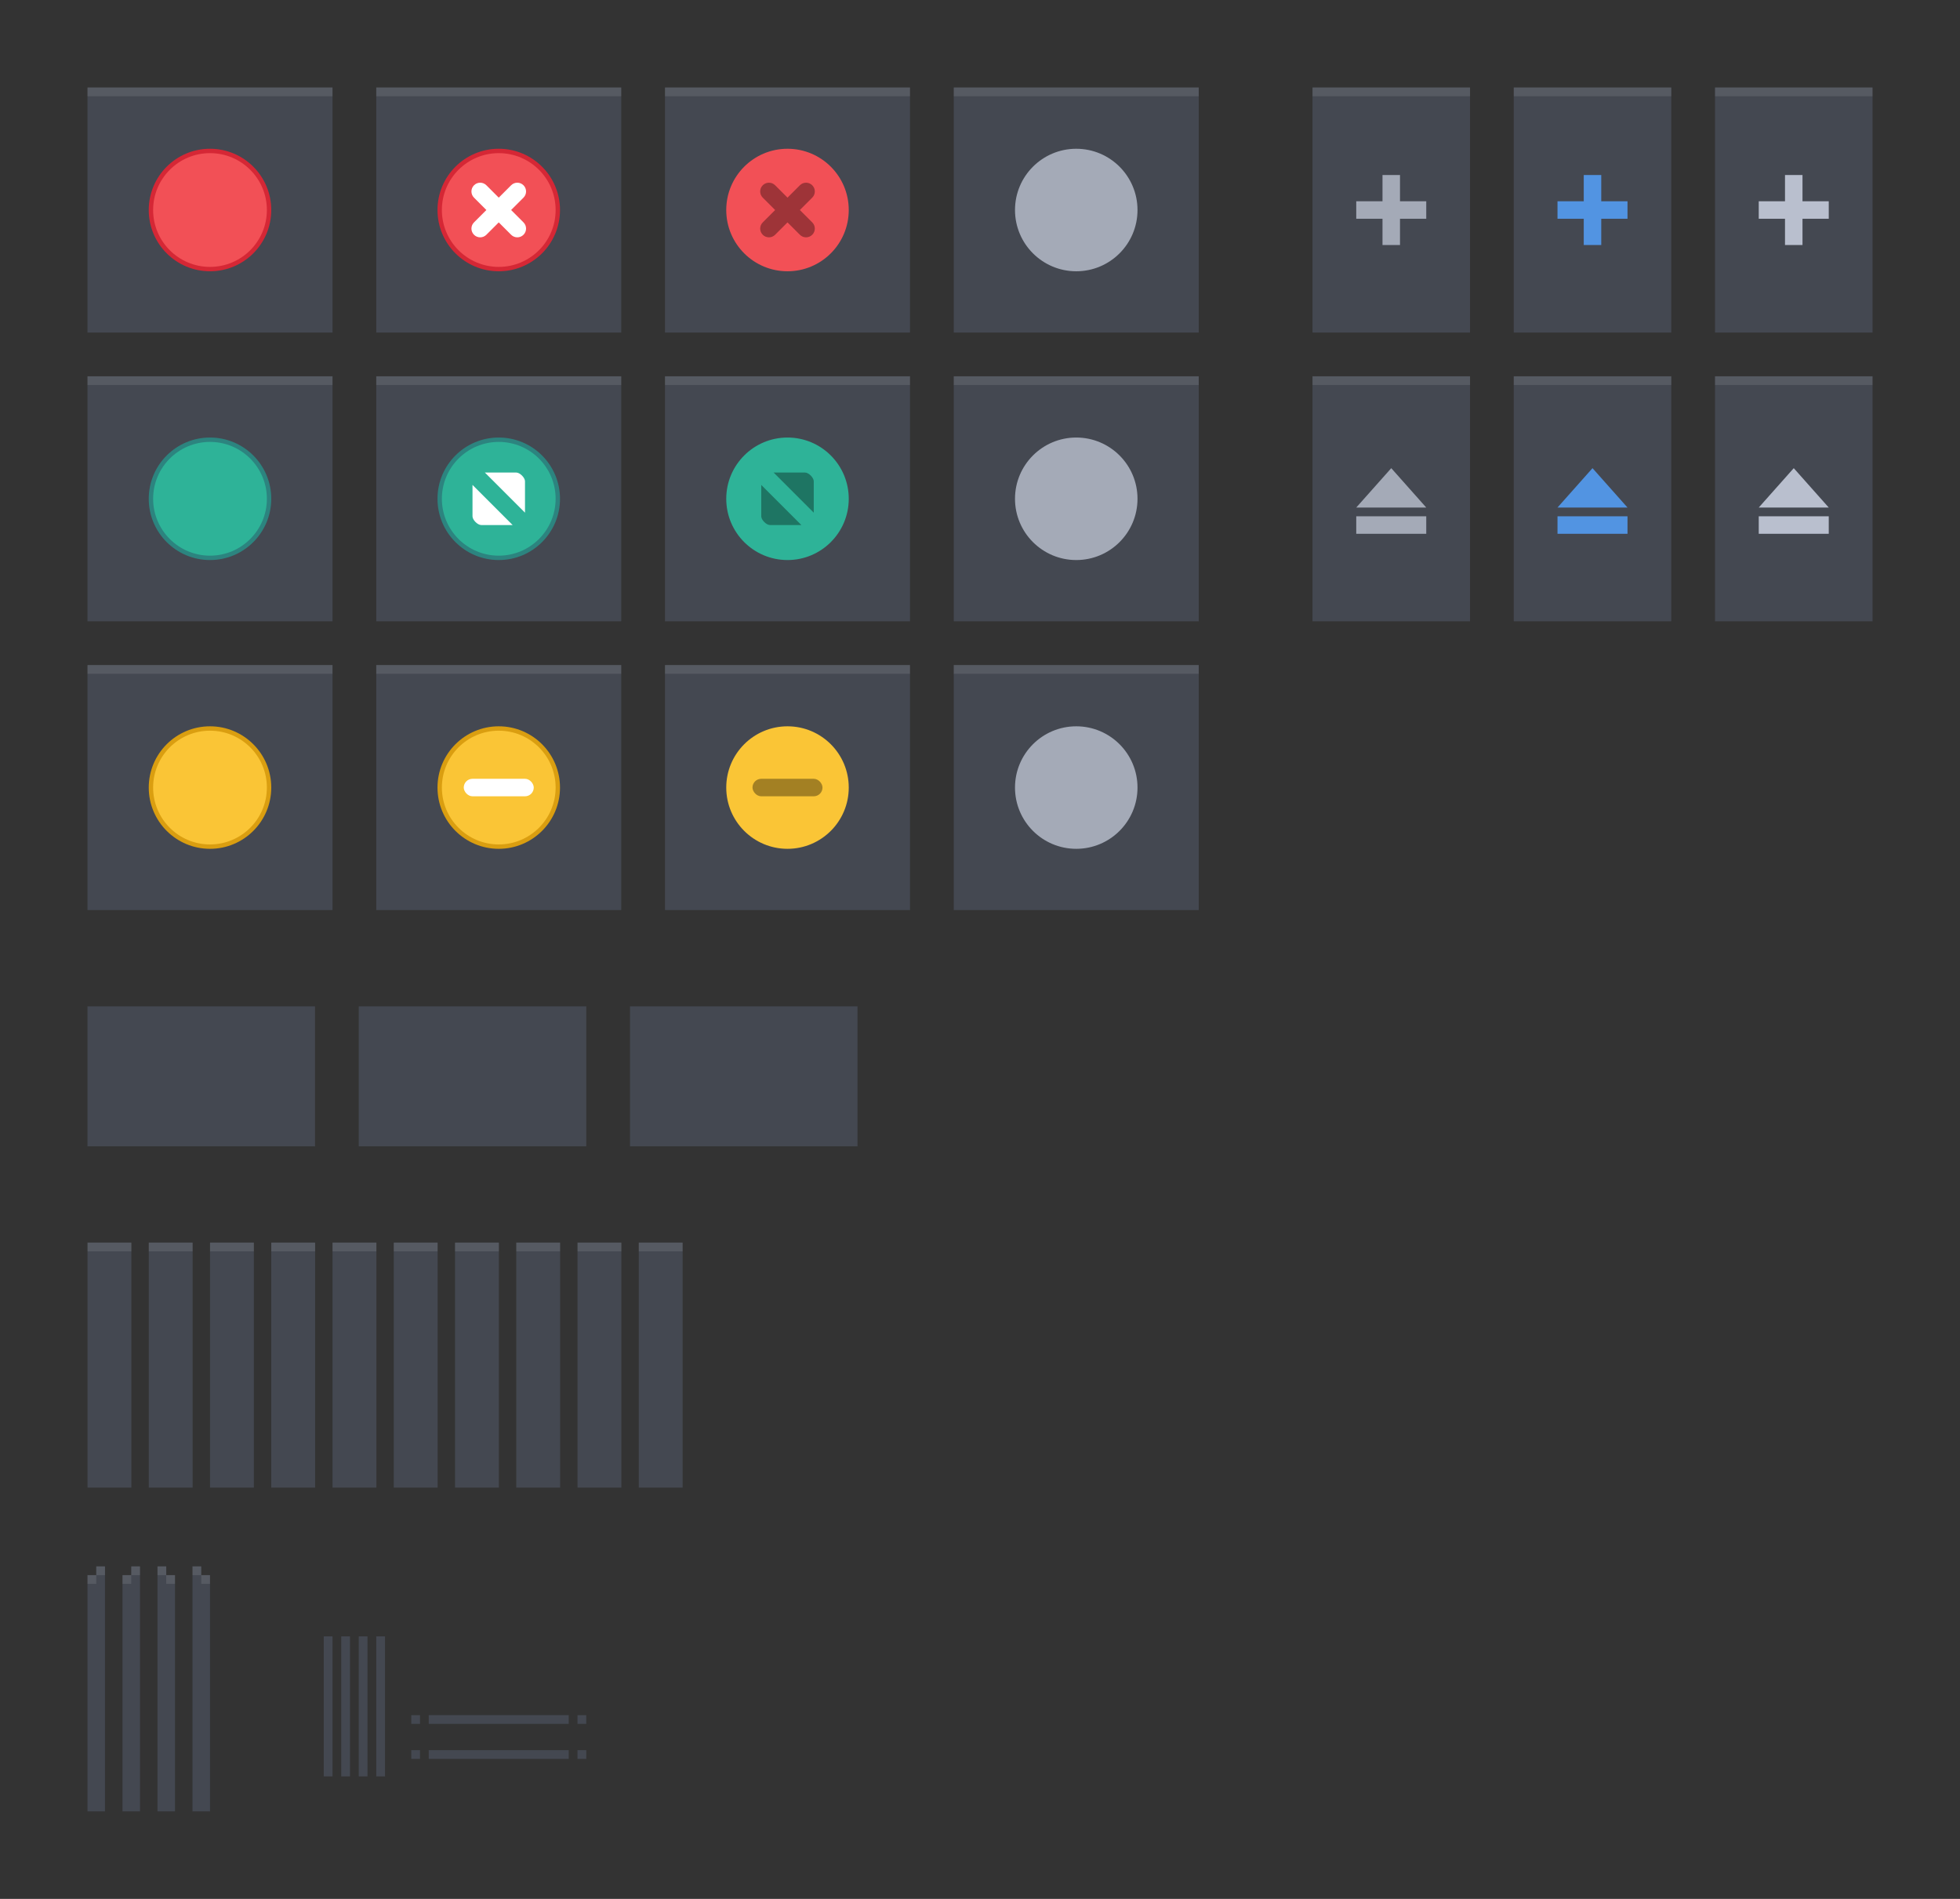 <svg xmlns="http://www.w3.org/2000/svg" xmlns:osb="http://www.openswatchbook.org/uri/2009/osb" xmlns:svg="http://www.w3.org/2000/svg" xmlns:xlink="http://www.w3.org/1999/xlink" id="svg2" width="224" height="217" version="1.1" viewBox="0 0 224 217"><rect x="0" y="0" width="224" height="217" fill="#333333" stroke="none"/><defs id="defs4"><linearGradient id="selected_bg_color" osb:paint="solid"><stop id="stop4407" offset="0" stop-color="#5294e2" stop-opacity="1"/></linearGradient><linearGradient id="selected_fg_color" osb:paint="solid"><stop id="stop4402" offset="0" stop-color="#ffffffgit" stop-opacity="1"/></linearGradient><linearGradient id="linearGradient4409" x1="152" x2="152" y1="564.362" y2="572.362" gradientUnits="userSpaceOnUse" xlink:href="#selected_bg_color"/><linearGradient id="linearGradient4411" x1="568.362" x2="568.362" y1="-156" y2="-148" gradientUnits="userSpaceOnUse" xlink:href="#selected_bg_color"/><linearGradient id="linearGradient4413" x1="608.362" x2="608.362" y1="-158" y2="-150" gradientUnits="userSpaceOnUse" xlink:href="#selected_bg_color"/><linearGradient id="linearGradient4415" x1="154" x2="154" y1="601.862" y2="606.362" gradientUnits="userSpaceOnUse" xlink:href="#selected_bg_color"/></defs><g id="layer1" transform="translate(5,-547.362)"><rect id="menu-active" width="26" height="16" x="5" y="662.362" fill="#444851" fill-opacity="1" stroke="none" stroke-dasharray="none" stroke-dashoffset="0" stroke-linecap="butt" stroke-linejoin="round" stroke-miterlimit="4" stroke-opacity="1" stroke-width="1" opacity="1"/><use id="title-1-active" width="100%" height="100%" x="0" y="0" transform="matrix(0.179,0,0,1,4.107,132)" xlink:href="#g4206"/><g id="stick-active"><use id="use4210" width="100%" height="100%" x="0" y="0" transform="matrix(0.643,0,0,1,141.786,-2.2617187e-5)" xlink:href="#g4206"/><g id="g5140" fill="#a4aab7" fill-opacity="1" transform="translate(2,3)"><rect id="rect5123" width="2" height="8" x="151" y="564.362" fill="#a4aab7" fill-opacity="1" stroke="none" stroke-dasharray="none" stroke-dashoffset="0" stroke-linecap="butt" stroke-linejoin="round" stroke-miterlimit="4" stroke-opacity="1" stroke-width="1" opacity="1"/><rect id="rect5123-1" width="2" height="8" x="567.362" y="-156" fill="#a4aab7" fill-opacity="1" stroke="none" stroke-dasharray="none" stroke-dashoffset="0" stroke-linecap="butt" stroke-linejoin="round" stroke-miterlimit="4" stroke-opacity="1" stroke-width="1" opacity="1" transform="matrix(0,1,-1,0,0,0)"/></g></g><g id="stick-pressed"><use id="use5113" width="100%" height="100%" x="0" y="0" transform="translate(23,-7.3828127e-6)" xlink:href="#use4210"/><g id="g5140-7" fill="#5294e2" fill-opacity="1" transform="translate(25,3)"><rect id="rect5123-7" width="2" height="8" x="151" y="564.362" fill="url(#linearGradient4409)" fill-opacity="1" stroke="none" stroke-dasharray="none" stroke-dashoffset="0" stroke-linecap="butt" stroke-linejoin="round" stroke-miterlimit="4" stroke-opacity="1" stroke-width="1" opacity="1"/><rect id="rect5123-1-1" width="2" height="8" x="567.362" y="-156" fill="url(#linearGradient4411)" fill-opacity="1" stroke="none" stroke-dasharray="none" stroke-dashoffset="0" stroke-linecap="butt" stroke-linejoin="round" stroke-miterlimit="4" stroke-opacity="1" stroke-width="1" opacity="1" transform="matrix(0,1,-1,0,0,0)"/></g></g><g id="stick-inactive"><use id="use5115" width="100%" height="100%" x="0" y="0" transform="translate(46,-7.3828127e-6)" xlink:href="#use4210"/><g id="g5140-1" fill="#b9bfce" fill-opacity="1" transform="translate(48,3)"><rect id="rect5123-5" width="2" height="8" x="151" y="564.362" fill="#b9bfce" fill-opacity="1" stroke="none" stroke-dasharray="none" stroke-dashoffset="0" stroke-linecap="butt" stroke-linejoin="round" stroke-miterlimit="4" stroke-opacity="1" stroke-width="1" opacity="1"/><rect id="rect5123-1-9" width="2" height="8" x="567.362" y="-156" fill="#b9bfce" fill-opacity="1" stroke="none" stroke-dasharray="none" stroke-dashoffset="0" stroke-linecap="butt" stroke-linejoin="round" stroke-miterlimit="4" stroke-opacity="1" stroke-width="1" opacity="1" transform="matrix(0,1,-1,0,0,0)"/></g></g><g id="shade-active"><use id="use5117" width="100%" height="100%" x="0" y="0" transform="translate(-3.4e-7,33)" xlink:href="#use4210"/><g id="g5193" fill="#a4aab7" fill-opacity="1" transform="translate(-4.68e-6,-1)"><rect id="rect5123-1-7" width="2" height="8" x="607.362" y="-158" fill="#a4aab7" fill-opacity="1" stroke="none" stroke-dasharray="none" stroke-dashoffset="0" stroke-linecap="butt" stroke-linejoin="round" stroke-miterlimit="4" stroke-opacity="1" stroke-width="1" opacity="1" transform="matrix(0,1,-1,0,0,0)"/><path id="rect5190" fill="#a4aab7" fill-opacity="1" stroke="none" stroke-dasharray="none" stroke-dashoffset="0" stroke-linecap="butt" stroke-linejoin="round" stroke-miterlimit="4" stroke-opacity="1" stroke-width="1" d="m 154,601.862 4,4.5 -8,0 z" opacity="1"/></g></g><g id="shade-pressed"><use id="use5119" width="100%" height="100%" x="0" y="0" transform="translate(23,33)" xlink:href="#use4210"/><g id="g5193-7" fill="#5294e2" fill-opacity="1" transform="translate(23,-1)"><rect id="rect5123-1-7-6" width="2" height="8" x="607.362" y="-158" fill="url(#linearGradient4413)" fill-opacity="1" stroke="none" stroke-dasharray="none" stroke-dashoffset="0" stroke-linecap="butt" stroke-linejoin="round" stroke-miterlimit="4" stroke-opacity="1" stroke-width="1" opacity="1" transform="matrix(0,1,-1,0,0,0)"/><path id="rect5190-7" fill="url(#linearGradient4415)" fill-opacity="1" stroke="none" stroke-dasharray="none" stroke-dashoffset="0" stroke-linecap="butt" stroke-linejoin="round" stroke-miterlimit="4" stroke-opacity="1" stroke-width="1" d="m 154,601.862 4,4.5 -8,0 z" opacity="1"/></g></g><g id="shade-inactive"><use id="use5121" width="100%" height="100%" x="0" y="0" transform="translate(46,33)" xlink:href="#use4210"/><g id="g5193-3" fill="#b9bfce" fill-opacity="1" transform="translate(46,-1)"><rect id="rect5123-1-7-65" width="2" height="8" x="607.362" y="-158" fill="#b9bfce" fill-opacity="1" stroke="none" stroke-dasharray="none" stroke-dashoffset="0" stroke-linecap="butt" stroke-linejoin="round" stroke-miterlimit="4" stroke-opacity="1" stroke-width="1" opacity="1" transform="matrix(0,1,-1,0,0,0)"/><path id="rect5190-6" fill="#b9bfce" fill-opacity="1" stroke="none" stroke-dasharray="none" stroke-dashoffset="0" stroke-linecap="butt" stroke-linejoin="round" stroke-miterlimit="4" stroke-opacity="1" stroke-width="1" d="m 154,601.862 4,4.5 -8,0 z" opacity="1"/></g></g><use id="menu-inactive" width="100%" height="100%" x="0" y="0" fill-opacity="1" transform="translate(62,-2.2617187e-5)" xlink:href="#menu-active"/><use id="menu-pressed" width="100%" height="100%" x="0" y="0" fill-opacity="1" transform="translate(31,-2.2617187e-5)" xlink:href="#menu-active"/><use id="title-2-active" width="100%" height="100%" x="0" y="0" transform="translate(7,-2.6171874e-6)" xlink:href="#title-1-active"/><use id="title-3-active" width="100%" height="100%" x="0" y="0" transform="translate(14,-2.6171872e-6)" xlink:href="#title-1-active"/><use id="title-4-active" width="100%" height="100%" x="0" y="0" transform="translate(21,-2.6171874e-6)" xlink:href="#title-1-active"/><use id="title-5-active" width="100%" height="100%" x="0" y="0" transform="translate(28,-2.6171874e-6)" xlink:href="#title-1-active"/><use id="title-1-inactive" width="100%" height="100%" x="0" y="0" transform="translate(35,-2.6171874e-6)" xlink:href="#title-1-active"/><use id="title-2-inactive" width="100%" height="100%" x="0" y="0" transform="translate(42,-2.6171874e-6)" xlink:href="#title-1-active"/><use id="title-3-inactive" width="100%" height="100%" x="0" y="0" transform="translate(49,-2.6171874e-6)" xlink:href="#title-1-active"/><use id="title-4-inactive" width="100%" height="100%" x="0" y="0" transform="translate(56,-2.6171874e-6)" xlink:href="#title-1-active"/><use id="title-5-inactive" width="100%" height="100%" x="0" y="0" transform="translate(63,-2.6171874e-6)" xlink:href="#title-1-active"/><g id="top-left-active"><path id="rect4138-9" fill="#444851" fill-opacity="1" stroke="none" stroke-dasharray="none" stroke-dashoffset="0" stroke-linecap="butt" stroke-linejoin="round" stroke-miterlimit="4" stroke-opacity="1" stroke-width="1" d="m 6,174 0,1 -1,0 0,27 2,0 0,-28 -1,0 z" opacity="1" transform="translate(0,552.362)"/><rect id="rect5348" width="1" height="1" x="6" y="726.362" fill="#fff" fill-opacity="1" stroke="none" stroke-dasharray="none" stroke-dashoffset="0" stroke-linecap="butt" stroke-linejoin="round" stroke-miterlimit="4" stroke-opacity="1" stroke-width="1" opacity=".1"/><rect id="rect5350" width="1" height="1" x="5" y="727.362" fill="#fff" fill-opacity="1" stroke="none" stroke-dasharray="none" stroke-dashoffset="0" stroke-linecap="butt" stroke-linejoin="round" stroke-miterlimit="4" stroke-opacity="1" stroke-width="1" opacity=".1"/></g><use id="top-left-inactive" width="100%" height="100%" x="0" y="0" transform="translate(4,-2.2617187e-5)" xlink:href="#top-left-active"/><use id="top-right-active" width="100%" height="100%" x="0" y="0" transform="matrix(-1,0,0,1,20,-2.2617187e-5)" xlink:href="#top-left-active"/><use id="top-right-inactive" width="100%" height="100%" x="0" y="0" transform="matrix(-1,0,0,1,24,-2.2617187e-5)" xlink:href="#top-left-active"/><rect id="right-active" width="1" height="16" x="-37" y="734.362" fill="#444851" fill-opacity="1" stroke="none" stroke-dasharray="none" stroke-dashoffset="0" stroke-linecap="butt" stroke-linejoin="round" stroke-miterlimit="4" stroke-opacity="1" stroke-width="1" opacity="1" transform="scale(-1,1)"/><rect id="right-inactive" width="1" height="16" x="-39" y="734.362" fill="#444851" fill-opacity="1" stroke="none" stroke-dasharray="none" stroke-dashoffset="0" stroke-linecap="butt" stroke-linejoin="round" stroke-miterlimit="4" stroke-opacity="1" stroke-width="1" opacity="1" transform="scale(-1,1)"/><rect id="bottom-inactive" width="1" height="16" x="-748.362" y="-60" fill="#444851" fill-opacity="1" stroke="none" stroke-dasharray="none" stroke-dashoffset="0" stroke-linecap="butt" stroke-linejoin="round" stroke-miterlimit="4" stroke-opacity="1" stroke-width=".577" opacity="1" transform="matrix(0,-1,-1,0,0,0)"/><rect id="left-active" width="1" height="16" x="-33" y="734.362" fill="#444851" fill-opacity="1" stroke="none" stroke-dasharray="none" stroke-dashoffset="0" stroke-linecap="butt" stroke-linejoin="round" stroke-miterlimit="4" stroke-opacity="1" stroke-width="1" opacity="1" transform="scale(-1,1)"/><rect id="left-inactive" width="1" height="16" x="-35" y="734.362" fill="#444851" fill-opacity="1" stroke="none" stroke-dasharray="none" stroke-dashoffset="0" stroke-linecap="butt" stroke-linejoin="round" stroke-miterlimit="4" stroke-opacity="1" stroke-width="1" opacity="1" transform="scale(-1,1)"/><rect id="bottom-active" width="1" height="16" x="-744.362" y="-60" fill="#444851" fill-opacity="1" stroke="none" stroke-dasharray="none" stroke-dashoffset="0" stroke-linecap="butt" stroke-linejoin="round" stroke-miterlimit="4" stroke-opacity="1" stroke-width=".577" opacity="1" transform="matrix(0,-1,-1,0,0,0)"/><path id="bottom-left-active" fill="#444851" fill-opacity="1" stroke="none" stroke-dasharray="none" stroke-dashoffset="0" stroke-linecap="butt" stroke-linejoin="round" stroke-miterlimit="4" stroke-opacity="1" stroke-width=".333" d="m 42,743.362 v 0.667 0.333 H 42.333 43 v -1 z" opacity="1"/><path id="bottom-right-active" fill="#444851" fill-opacity="1" stroke="none" stroke-dasharray="none" stroke-dashoffset="0" stroke-linecap="butt" stroke-linejoin="round" stroke-miterlimit="4" stroke-opacity="1" stroke-width=".333" d="m 61,743.362 v 1 H 61.667 62 v -0.333 -0.667 z" opacity="1"/><path id="bottom-right-inactive" fill="#444851" fill-opacity="1" stroke="none" stroke-dasharray="none" stroke-dashoffset="0" stroke-linecap="butt" stroke-linejoin="round" stroke-miterlimit="4" stroke-opacity="1" stroke-width=".333" d="m 61,747.362 v 1 H 61.667 62 v -0.333 -0.667 z" opacity="1"/><path id="bottom-left-inactive" fill="#444851" fill-opacity="1" stroke="none" stroke-dasharray="none" stroke-dashoffset="0" stroke-linecap="butt" stroke-linejoin="round" stroke-miterlimit="4" stroke-opacity="1" stroke-width=".333" d="m 42,747.362 v 0.667 0.333 H 42.333 43 v -1 z" opacity="1"/><g id="close-pressed"><use id="use4216" width="100%" height="100%" x="0" y="0" transform="translate(66,-2.2617187e-5)" xlink:href="#g4206"/><g id="g4412" transform="translate(73,559.362)"><g id="layer1-0" transform="translate(0,-1028.362)"><g id="titlebutton-close-active" display="inline" transform="translate(-437,1218)"><rect id="rect17883-02" width="16" height="16" x="441" y="-185.638" fill="none" fill-opacity="1" stroke="none" stroke-dasharray="none" stroke-dashoffset="0" stroke-linecap="butt" stroke-linejoin="miter" stroke-miterlimit="4" stroke-opacity="0" stroke-width="1" display="inline" opacity="1"/></g></g></g><g id="g6" transform="translate(73,-469)"><path id="path2" fill="#f25056" fill-opacity="1" fill-rule="evenodd" stroke="none" d="m 12,1047.362 c 3.866,0 7,-3.134 7,-7 0,-3.866 -3.134,-7 -7,-7 -3.866,0 -7,3.134 -7,7 0,3.866 3.134,7 7,7"/><path id="path4" fill="#000" fill-opacity="1" stroke="none" stroke-dasharray="none" stroke-linecap="round" stroke-linejoin="round" stroke-miterlimit="4" stroke-opacity="1" stroke-width="2" d="m 9.172,1037.534 c -0.392,0.392 -0.392,1.022 0,1.414 l 1.414,1.414 -1.414,1.414 c -0.392,0.392 -0.392,1.022 0,1.414 0.392,0.392 1.022,0.392 1.414,0 L 12,1041.776 l 1.414,1.414 c 0.392,0.392 1.022,0.392 1.414,0 0.392,-0.392 0.392,-1.022 0,-1.414 l -1.414,-1.414 1.414,-1.414 c 0.392,-0.392 0.392,-1.022 0,-1.414 -0.392,-0.392 -1.022,-0.392 -1.414,0 L 12,1038.948 l -1.414,-1.414 c -0.392,-0.392 -1.022,-0.392 -1.414,0 z" enable-background="new" opacity=".35"/></g></g><g id="maximize-pressed"><use id="use4228" width="100%" height="100%" x="0" y="0" transform="translate(66,33)" xlink:href="#g4206"/><g id="g4634" transform="translate(73,592.362)"><g id="layer1-69" transform="translate(0,-1028.362)"><g id="titlebutton-max-active" display="inline" transform="translate(-408,1218)"><rect id="rect17883-79" width="16" height="16" x="412" y="-185.638" fill="none" fill-opacity="1" stroke="none" stroke-dasharray="none" stroke-dashoffset="0" stroke-linecap="butt" stroke-linejoin="miter" stroke-miterlimit="4" stroke-opacity="0" stroke-width="1" display="inline" opacity="1"/></g></g></g><g id="g6-3" transform="translate(73,-436)"><path id="path2-6" fill="#2eb398" fill-opacity="1" fill-rule="evenodd" stroke="none" d="m 12,1047.362 c 3.866,0 7,-3.134 7,-7 0,-3.866 -3.134,-7 -7,-7 -3.866,0 -7,3.134 -7,7 0,3.866 3.134,7 7,7"/><path id="path4-7" fill="#000" fill-opacity="1" stroke="none" stroke-dasharray="none" stroke-linecap="round" stroke-linejoin="round" stroke-miterlimit="4" stroke-opacity="1" stroke-width="2" d="M 10.414,1037.362 15,1041.948 v -3.586 c 0,-0.415 -0.585,-1 -1,-1 z M 9,1038.776 v 3.586 c 0,0.415 0.585,1 1,1 h 3.586 z" opacity=".35"/></g></g><g id="hide-pressed"><use id="use4236" width="100%" height="100%" x="0" y="0" transform="translate(66,66)" xlink:href="#g4206"/><g id="g4833" transform="translate(73,625.362)"><g id="layer1-22" transform="translate(0,-1028.362)"><g id="titlebutton-min-active" display="inline" transform="translate(-379,1218)"><rect id="rect17883-79-9" width="16" height="16" x="383" y="-185.638" fill="none" fill-opacity="1" stroke="none" stroke-dasharray="none" stroke-dashoffset="0" stroke-linecap="butt" stroke-linejoin="miter" stroke-miterlimit="4" stroke-opacity="0" stroke-width="1" display="inline" opacity="1"/></g></g></g><g id="g6-5" transform="translate(73,-403)"><path id="path2-3" fill="#fac536" fill-opacity="1" fill-rule="evenodd" stroke="none" d="m 12,1047.362 c 3.866,0 7,-3.134 7,-7 0,-3.866 -3.134,-7 -7,-7 -3.866,0 -7,3.134 -7,7 0,3.866 3.134,7 7,7"/><rect id="rect4" width="8" height="2" x="8" y="1039.36" fill="#000" fill-opacity="1" stroke="none" stroke-dasharray="none" stroke-linecap="round" stroke-linejoin="round" stroke-miterlimit="4" stroke-opacity="1" stroke-width="2" opacity=".35" ry="1"/></g></g><g id="close-inactive"><use id="use4218" width="100%" height="100%" x="0" y="0" transform="translate(99,-2.2617187e-5)" xlink:href="#g4206"/><g id="g4472" transform="translate(106,559.362)"><g id="layer1-7" transform="translate(0,-1028.362)"><g id="titlebutton-close-backdrop" display="inline" opacity=".45" transform="translate(-641,1218)"><rect id="rect17883-39-7" width="16" height="16" x="645" y="-185.638" fill="none" fill-opacity="1" stroke="none" stroke-dasharray="none" stroke-dashoffset="0" stroke-linecap="butt" stroke-linejoin="miter" stroke-miterlimit="4" stroke-opacity="0" stroke-width="1" display="inline" opacity="1"/></g></g></g><g id="g1451" transform="translate(106,-469)"><path id="path1447" fill="#a4aab7" fill-opacity="1" fill-rule="evenodd" stroke="none" d="m 12,1047.362 c 3.866,0 7,-3.134 7,-7 0,-3.866 -3.134,-7 -7,-7 -3.866,0 -7,3.134 -7,7 0,3.866 3.134,7 7,7"/></g></g><g id="maximize-inactive"><use id="use4232" width="100%" height="100%" x="0" y="0" transform="translate(99,33)" xlink:href="#g4206"/><g id="g4683" transform="translate(106,592.362)"><g id="layer1-4" transform="translate(0,-1028.362)"><g id="titlebutton-max-backdrop" display="inline" opacity=".45" transform="translate(-612,1201)"><rect id="rect17883-39-6" width="16" height="16" x="616" y="-168.638" fill="none" fill-opacity="1" stroke="none" stroke-dasharray="none" stroke-dashoffset="0" stroke-linecap="butt" stroke-linejoin="miter" stroke-miterlimit="4" stroke-opacity="0" stroke-width="1" display="inline" opacity="1"/></g></g></g><g id="g1457" transform="translate(106,-436)"><path id="path1453" fill="#a4aab7" fill-opacity="1" fill-rule="evenodd" stroke="none" d="m 12,1047.362 c 3.866,0 7,-3.134 7,-7 0,-3.866 -3.134,-7 -7,-7 -3.866,0 -7,3.134 -7,7 0,3.866 3.134,7 7,7"/></g></g><g id="hide-inactive"><use id="use4238" width="100%" height="100%" x="0" y="0" transform="translate(99,66)" xlink:href="#g4206"/><g id="g4882" transform="translate(106,625.362)"><g id="layer1-09" transform="translate(0,-1028.362)"><g id="titlebutton-min-backdrop" display="inline" opacity=".45" transform="translate(-583,1201)"><rect id="rect17883-39-3" width="16" height="16" x="587" y="-168.638" fill="none" fill-opacity="1" stroke="none" stroke-dasharray="none" stroke-dashoffset="0" stroke-linecap="butt" stroke-linejoin="miter" stroke-miterlimit="4" stroke-opacity="0" stroke-width="1" display="inline" opacity="1"/></g></g></g><g id="g1463" transform="translate(106,-403)"><path id="path1459" fill="#a4aab7" fill-opacity="1" fill-rule="evenodd" stroke="none" d="m 12,1047.362 c 3.866,0 7,-3.134 7,-7 0,-3.866 -3.134,-7 -7,-7 -3.866,0 -7,3.134 -7,7 0,3.866 3.134,7 7,7"/></g></g><g id="hide-prelight"><use id="use4226" width="100%" height="100%" x="0" y="0" transform="translate(33,66)" xlink:href="#g4206"/><g id="g4769" transform="translate(40,625.362)"><g id="layer1-64" transform="translate(0,-1028.362)"><g id="titlebutton-min-hover" display="inline" transform="translate(-480,1218)"><rect id="rect17883-11" width="16" height="16" x="484" y="-185.638" fill="none" fill-opacity="1" stroke="none" stroke-dasharray="none" stroke-dashoffset="0" stroke-linecap="butt" stroke-linejoin="miter" stroke-miterlimit="4" stroke-opacity="0" stroke-width="1" display="inline" opacity="1"/></g></g></g><g id="g8" transform="translate(40,-403)"><path id="path2-5" fill="#da9e10" fill-opacity="1" fill-rule="evenodd" stroke="none" d="m 12,1047.362 c 3.866,0 7,-3.134 7,-7 0,-3.866 -3.134,-7 -7,-7 -3.866,0 -7,3.134 -7,7 0,3.866 3.134,7 7,7"/><path id="path4-6" fill="#fac536" fill-opacity="1" fill-rule="evenodd" stroke="none" d="m 12,1046.862 c 3.59,0 6.5,-2.91 6.5,-6.5 0,-3.59 -2.91,-6.5 -6.5,-6.5 -3.59,0 -6.5,2.91 -6.5,6.5 0,3.59 2.91,6.5 6.5,6.5" opacity="1"/><rect id="rect6" width="8" height="2" x="8" y="1039.36" fill="#fff" fill-opacity="1" stroke="none" stroke-dasharray="none" stroke-linecap="round" stroke-linejoin="round" stroke-miterlimit="4" stroke-opacity="1" stroke-width="2" opacity="1" ry="1"/></g></g><g id="maximize-prelight"><use id="use4222" width="100%" height="100%" x="0" y="0" transform="translate(33,33)" xlink:href="#g4206"/><g id="g4569" transform="translate(40,592.362)"><g id="layer1-2" transform="translate(0,-1028.362)"><g id="titlebutton-max-hover" display="inline" transform="translate(-509,1218)"><rect id="rect17883-0" width="16" height="16" x="513" y="-185.638" fill="none" fill-opacity="1" stroke="none" stroke-dasharray="none" stroke-dashoffset="0" stroke-linecap="butt" stroke-linejoin="miter" stroke-miterlimit="4" stroke-opacity="0" stroke-width="1" display="inline" opacity="1"/></g></g></g><g id="g8-2" transform="translate(40,-436)"><path id="path2-9" fill="#2c847f" fill-opacity="1" fill-rule="evenodd" stroke="none" d="m 12,1047.362 c 3.866,0 7,-3.134 7,-7 0,-3.866 -3.134,-7 -7,-7 -3.866,0 -7,3.134 -7,7 0,3.866 3.134,7 7,7"/><path id="path4-1" fill="#2eb398" fill-opacity="1" fill-rule="evenodd" stroke="none" d="m 12,1046.862 c 3.59,0 6.5,-2.91 6.5,-6.5 0,-3.59 -2.91,-6.5 -6.5,-6.5 -3.59,0 -6.5,2.91 -6.5,6.5 0,3.59 2.91,6.5 6.5,6.5" opacity="1"/><path id="path6" fill="#fff" fill-opacity="1" stroke="none" stroke-dasharray="none" stroke-linecap="round" stroke-linejoin="round" stroke-miterlimit="4" stroke-opacity="1" stroke-width="2" d="M 10.414,1037.362 15,1041.948 v -3.586 c 0,-0.415 -0.585,-1 -1,-1 z M 9,1038.776 v 3.586 c 0,0.415 0.585,1 1,1 h 3.586 z" opacity="1"/></g></g><g id="close-prelight"><use id="use4214" width="100%" height="100%" x="0" y="0" transform="translate(33,-2.2617187e-5)" xlink:href="#g4206"/><g id="g4352" transform="translate(40,559.362)"><g id="layer1-6" transform="translate(0,-1028.362)"><g id="titlebutton-close-hover" display="inline" transform="translate(-538,1218)"><rect id="rect17883-5" width="16" height="16" x="542" y="-185.638" fill="none" fill-opacity="1" stroke="none" stroke-dasharray="none" stroke-dashoffset="0" stroke-linecap="butt" stroke-linejoin="miter" stroke-miterlimit="4" stroke-opacity="0" stroke-width="1" display="inline" opacity="1"/></g></g></g><g id="g8-27" transform="translate(40,-469)"><path id="path2-0" fill="#d52735" fill-opacity="1" fill-rule="evenodd" stroke="none" d="m 12,1047.362 c 3.866,0 7,-3.134 7,-7 0,-3.866 -3.134,-7 -7,-7 -3.866,0 -7,3.134 -7,7 0,3.866 3.134,7 7,7"/><path id="path4-9" fill="#f25056" fill-opacity="1" fill-rule="evenodd" stroke="none" d="m 12,1046.862 c 3.59,0 6.5,-2.91 6.5,-6.5 0,-3.59 -2.91,-6.5 -6.5,-6.5 -3.59,0 -6.5,2.91 -6.5,6.5 0,3.59 2.91,6.5 6.5,6.5"/><path id="path6-3" fill="#fff" fill-opacity="1" stroke="none" stroke-dasharray="none" stroke-linecap="round" stroke-linejoin="round" stroke-miterlimit="4" stroke-opacity="1" stroke-width="2" d="m 9.172,1037.534 c -0.392,0.392 -0.392,1.022 0,1.414 l 1.414,1.414 -1.414,1.414 c -0.392,0.392 -0.392,1.022 0,1.414 0.392,0.392 1.022,0.392 1.414,0 L 12,1041.776 l 1.414,1.414 c 0.392,0.392 1.022,0.392 1.414,0 0.392,-0.392 0.392,-1.022 0,-1.414 l -1.414,-1.414 1.414,-1.414 c 0.392,-0.392 0.392,-1.022 0,-1.414 -0.392,-0.392 -1.022,-0.392 -1.414,0 L 12,1038.948 l -1.414,-1.414 c -0.392,-0.392 -1.022,-0.392 -1.414,0 z" enable-background="new" opacity="1"/></g></g><g id="hide-active"><use id="use4234" width="100%" height="100%" x="0" y="0" transform="translate(0,66)" xlink:href="#g4206"/><g id="g4721" transform="translate(7,625.362)"><g id="layer1-1" transform="translate(0,-1028.362)"><g id="titlebutton-min" display="inline" opacity=".8" transform="translate(-583,1218)"><rect id="rect17883-32" width="16" height="16" x="587" y="-185.638" fill="none" fill-opacity="1" stroke="none" stroke-dasharray="none" stroke-dashoffset="0" stroke-linecap="butt" stroke-linejoin="miter" stroke-miterlimit="4" stroke-opacity="0" stroke-width="1" display="inline" opacity="1"/></g></g></g><g id="g1507" transform="translate(7,-403)"><path id="path1501" fill="#da9e10" fill-opacity="1" fill-rule="evenodd" stroke="none" d="m 12,1047.362 c 3.866,0 7,-3.134 7,-7 0,-3.866 -3.134,-7 -7,-7 -3.866,0 -7,3.134 -7,7 0,3.866 3.134,7 7,7"/><path id="path1503" fill="#fac536" fill-opacity="1" fill-rule="evenodd" stroke="none" d="m 12,1046.862 c 3.59,0 6.5,-2.91 6.5,-6.5 0,-3.59 -2.91,-6.5 -6.5,-6.5 -3.59,0 -6.5,2.91 -6.5,6.5 0,3.59 2.91,6.5 6.5,6.5" opacity="1"/></g></g><g id="maximize-active"><use id="use4220" width="100%" height="100%" x="0" y="0" transform="translate(0,33)" xlink:href="#g4206"/><g id="g4521" transform="translate(7,592.362)"><g id="layer1-78" transform="translate(0,-1028.362)"><g id="titlebutton-max" display="inline" opacity=".8" transform="translate(-612,1218)"><rect id="rect17883-29" width="16" height="16" x="616" y="-185.638" fill="none" fill-opacity="1" stroke="none" stroke-dasharray="none" stroke-dashoffset="0" stroke-linecap="butt" stroke-linejoin="miter" stroke-miterlimit="4" stroke-opacity="0" stroke-width="1" display="inline" opacity="1"/></g></g></g><g id="g1515" transform="translate(7,-436)"><path id="path1509" fill="#2c847f" fill-opacity="1" fill-rule="evenodd" stroke="none" d="m 12,1047.362 c 3.866,0 7,-3.134 7,-7 0,-3.866 -3.134,-7 -7,-7 -3.866,0 -7,3.134 -7,7 0,3.866 3.134,7 7,7"/><path id="path1511" fill="#2eb398" fill-opacity="1" fill-rule="evenodd" stroke="none" d="m 12,1046.862 c 3.59,0 6.5,-2.91 6.5,-6.5 0,-3.59 -2.91,-6.5 -6.5,-6.5 -3.59,0 -6.5,2.91 -6.5,6.5 0,3.59 2.91,6.5 6.5,6.5" opacity="1"/></g></g><g id="close-active"><g id="g4206" opacity="1"><rect id="rect4138" width="28" height="28" x="5" y="557.362" fill="#444851" fill-opacity="1" stroke="none" stroke-dasharray="none" stroke-dashoffset="0" stroke-linecap="butt" stroke-linejoin="round" stroke-miterlimit="4" stroke-opacity="1" stroke-width="1" opacity="1"/><rect id="rect4204" width="28" height="1" x="5" y="557.362" fill="#fff" fill-opacity="1" stroke="none" stroke-dasharray="none" stroke-dashoffset="0" stroke-linecap="butt" stroke-linejoin="round" stroke-miterlimit="4" stroke-opacity="1" stroke-width="1" opacity=".1"/></g><g id="g4292" transform="translate(7,559.362)"><g id="layer1-3" transform="translate(0,-1028.362)"><g id="titlebutton-close" display="inline" transform="translate(-641,1218)"><rect id="rect17883-39" width="16" height="16" x="645" y="-185.638" fill="none" fill-opacity="1" stroke="none" stroke-dasharray="none" stroke-dashoffset="0" stroke-linecap="butt" stroke-linejoin="miter" stroke-miterlimit="4" stroke-opacity="0" stroke-width="1" display="inline" opacity="1"/></g></g></g><g id="g1523" transform="translate(7,-469)"><path id="path1517" fill="#d52735" fill-opacity="1" fill-rule="evenodd" stroke="none" d="m 12,1047.362 c 3.866,0 7,-3.134 7,-7 0,-3.866 -3.134,-7 -7,-7 -3.866,0 -7,3.134 -7,7 0,3.866 3.134,7 7,7"/><path id="path1519" fill="#f25056" fill-opacity="1" fill-rule="evenodd" stroke="none" d="m 12,1046.862 c 3.59,0 6.5,-2.91 6.5,-6.5 0,-3.59 -2.91,-6.5 -6.5,-6.5 -3.59,0 -6.5,2.91 -6.5,6.5 0,3.59 2.91,6.5 6.5,6.5"/></g></g></g></svg>